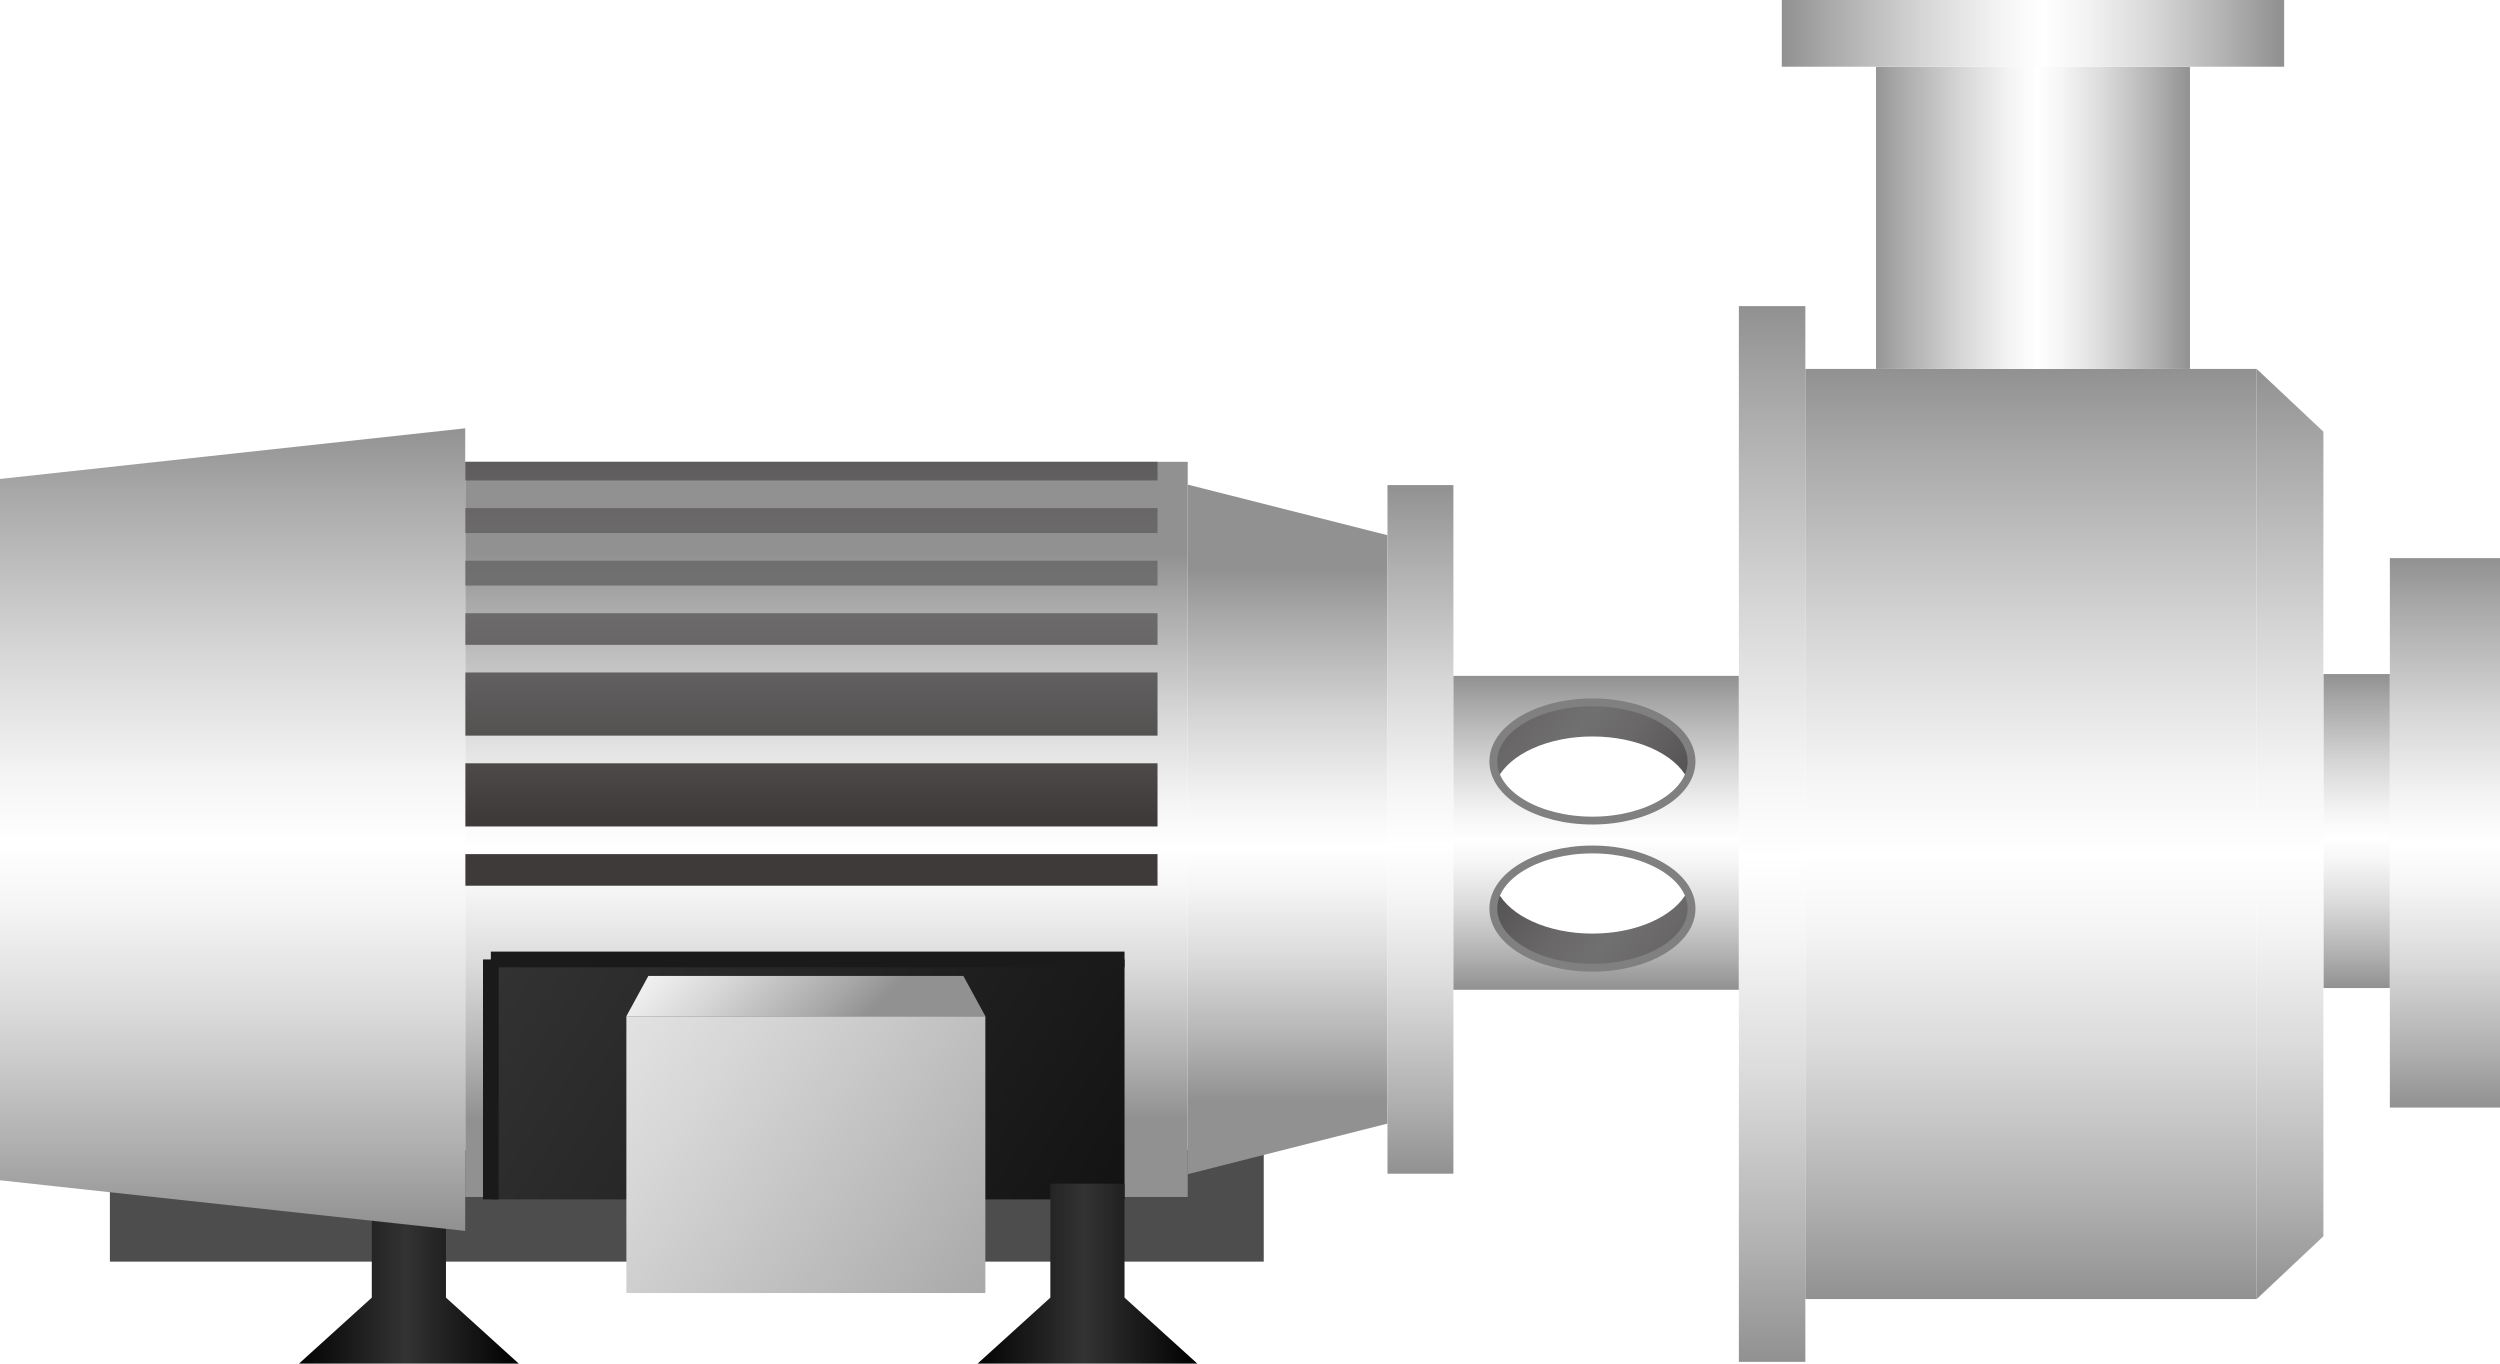 <?xml version="1.0" encoding="utf-8"?>
<!-- Generator: Adobe Illustrator 15.0.0, SVG Export Plug-In . SVG Version: 6.00 Build 0)  -->
<!DOCTYPE svg PUBLIC "-//W3C//DTD SVG 1.0//EN" "http://www.w3.org/TR/2001/REC-SVG-20010904/DTD/svg10.dtd">
<svg version="1.0" id="_x37_1" xmlns="http://www.w3.org/2000/svg" xmlns:xlink="http://www.w3.org/1999/xlink" x="0px" y="0px"
	 width="159.25px" height="86.862px" viewBox="0 0 159.25 86.862" enable-background="new 0 0 159.25 86.862" xml:space="preserve">
<g>
	<rect x="7" y="73.25" fill="#4D4D4D" width="73.5" height="7.116"/>
	<linearGradient id="SVGID_1_" gradientUnits="userSpaceOnUse" x1="82.02" y1="36.279" x2="82.02" y2="70.114">
		<stop  offset="0" style="stop-color:#929192"/>
		<stop  offset="0.082" style="stop-color:#A7A7A7"/>
		<stop  offset="0.282" style="stop-color:#D7D6D7"/>
		<stop  offset="0.436" style="stop-color:#F4F4F4"/>
		<stop  offset="0.522" style="stop-color:#FFFFFF"/>
		<stop  offset="0.599" style="stop-color:#F5F5F5"/>
		<stop  offset="0.728" style="stop-color:#DBDBDB"/>
		<stop  offset="0.892" style="stop-color:#B1B1B1"/>
		<stop  offset="1" style="stop-color:#929192"/>
	</linearGradient>
	<polygon fill="url(#SVGID_1_)" points="75.658,74.796 88.382,71.572 88.382,34.093 75.658,30.87 	"/>
	<linearGradient id="SVGID_2_" gradientUnits="userSpaceOnUse" x1="52.646" y1="35.185" x2="52.646" y2="71.256">
		<stop  offset="0" style="stop-color:#929192"/>
		<stop  offset="0.082" style="stop-color:#A7A7A7"/>
		<stop  offset="0.282" style="stop-color:#D7D6D7"/>
		<stop  offset="0.436" style="stop-color:#F4F4F4"/>
		<stop  offset="0.522" style="stop-color:#FFFFFF"/>
		<stop  offset="0.599" style="stop-color:#F5F5F5"/>
		<stop  offset="0.728" style="stop-color:#DBDBDB"/>
		<stop  offset="0.892" style="stop-color:#B1B1B1"/>
		<stop  offset="1" style="stop-color:#929192"/>
	</linearGradient>
	<rect x="29.634" y="29.418" fill="url(#SVGID_2_)" width="46.024" height="46.83"/>
	<g>
		<linearGradient id="SVGID_3_" gradientUnits="userSpaceOnUse" x1="51.684" y1="21.333" x2="51.684" y2="52.134">
			<stop  offset="0" style="stop-color:#3E3A39"/>
			<stop  offset="0.16" style="stop-color:#535050"/>
			<stop  offset="0.37" style="stop-color:#696768"/>
			<stop  offset="0.5" style="stop-color:#717071"/>
			<stop  offset="0.629" style="stop-color:#696768"/>
			<stop  offset="0.84" style="stop-color:#535050"/>
			<stop  offset="1" style="stop-color:#3E3A39"/>
		</linearGradient>
		<rect x="29.634" y="42.836" fill="url(#SVGID_3_)" width="44.1" height="4.024"/>
		<linearGradient id="SVGID_4_" gradientUnits="userSpaceOnUse" x1="51.684" y1="21.331" x2="51.684" y2="52.133">
			<stop  offset="0" style="stop-color:#3E3A39"/>
			<stop  offset="0.16" style="stop-color:#535050"/>
			<stop  offset="0.37" style="stop-color:#696768"/>
			<stop  offset="0.5" style="stop-color:#717071"/>
			<stop  offset="0.629" style="stop-color:#696768"/>
			<stop  offset="0.84" style="stop-color:#535050"/>
			<stop  offset="1" style="stop-color:#3E3A39"/>
		</linearGradient>
		<rect x="29.634" y="48.622" fill="url(#SVGID_4_)" width="44.1" height="4.024"/>
		<linearGradient id="SVGID_5_" gradientUnits="userSpaceOnUse" x1="51.684" y1="21.331" x2="51.684" y2="52.134">
			<stop  offset="0" style="stop-color:#3E3A39"/>
			<stop  offset="0.16" style="stop-color:#535050"/>
			<stop  offset="0.37" style="stop-color:#696768"/>
			<stop  offset="0.5" style="stop-color:#717071"/>
			<stop  offset="0.629" style="stop-color:#696768"/>
			<stop  offset="0.84" style="stop-color:#535050"/>
			<stop  offset="1" style="stop-color:#3E3A39"/>
		</linearGradient>
		<rect x="29.634" y="39.063" fill="url(#SVGID_5_)" width="44.1" height="2.013"/>
		<linearGradient id="SVGID_6_" gradientUnits="userSpaceOnUse" x1="51.684" y1="21.33" x2="51.684" y2="52.133">
			<stop  offset="0" style="stop-color:#3E3A39"/>
			<stop  offset="0.16" style="stop-color:#535050"/>
			<stop  offset="0.37" style="stop-color:#696768"/>
			<stop  offset="0.5" style="stop-color:#717071"/>
			<stop  offset="0.629" style="stop-color:#696768"/>
			<stop  offset="0.84" style="stop-color:#535050"/>
			<stop  offset="1" style="stop-color:#3E3A39"/>
		</linearGradient>
		<rect x="29.634" y="54.407" fill="url(#SVGID_6_)" width="44.1" height="2.013"/>
		<linearGradient id="SVGID_7_" gradientUnits="userSpaceOnUse" x1="51.684" y1="21.337" x2="51.684" y2="52.128">
			<stop  offset="0" style="stop-color:#3E3A39"/>
			<stop  offset="0.16" style="stop-color:#535050"/>
			<stop  offset="0.37" style="stop-color:#696768"/>
			<stop  offset="0.5" style="stop-color:#717071"/>
			<stop  offset="0.629" style="stop-color:#696768"/>
			<stop  offset="0.84" style="stop-color:#535050"/>
			<stop  offset="1" style="stop-color:#3E3A39"/>
		</linearGradient>
		<rect x="29.634" y="35.715" fill="url(#SVGID_7_)" width="44.1" height="1.585"/>
		<linearGradient id="SVGID_8_" gradientUnits="userSpaceOnUse" x1="51.684" y1="21.329" x2="51.684" y2="52.141">
			<stop  offset="0" style="stop-color:#3E3A39"/>
			<stop  offset="0.16" style="stop-color:#535050"/>
			<stop  offset="0.37" style="stop-color:#696768"/>
			<stop  offset="0.5" style="stop-color:#717071"/>
			<stop  offset="0.629" style="stop-color:#696768"/>
			<stop  offset="0.84" style="stop-color:#535050"/>
			<stop  offset="1" style="stop-color:#3E3A39"/>
		</linearGradient>
		<rect x="29.634" y="32.366" fill="url(#SVGID_8_)" width="44.1" height="1.588"/>
		<linearGradient id="SVGID_9_" gradientUnits="userSpaceOnUse" x1="51.684" y1="21.338" x2="51.684" y2="52.123">
			<stop  offset="0" style="stop-color:#3E3A39"/>
			<stop  offset="0.16" style="stop-color:#535050"/>
			<stop  offset="0.37" style="stop-color:#696768"/>
			<stop  offset="0.5" style="stop-color:#717071"/>
			<stop  offset="0.629" style="stop-color:#696768"/>
			<stop  offset="0.84" style="stop-color:#535050"/>
			<stop  offset="1" style="stop-color:#3E3A39"/>
		</linearGradient>
		<rect x="29.634" y="29.418" fill="url(#SVGID_9_)" width="44.1" height="1.188"/>
	</g>
	<g>
		<linearGradient id="SVGID_10_" gradientUnits="userSpaceOnUse" x1="90.414" y1="93.728" x2="-23.916" y2="20.463">
			<stop  offset="0" style="stop-color:#000000"/>
			<stop  offset="0.5" style="stop-color:#333333"/>
			<stop  offset="1" style="stop-color:#000000"/>
		</linearGradient>
		<rect x="31.267" y="61.117" fill="url(#SVGID_10_)" width="40.366" height="15.284"/>
		<g>
			<line fill="none" stroke="#1A1A1A" x1="31.267" y1="61.117" x2="31.267" y2="76.4"/>
			<line fill="none" stroke="#1A1A1A" x1="31.267" y1="61.117" x2="71.633" y2="61.117"/>
		</g>
	</g>
	<linearGradient id="SVGID_11_" gradientUnits="userSpaceOnUse" x1="90.482" y1="30.9" x2="90.482" y2="74.767">
		<stop  offset="0" style="stop-color:#929192"/>
		<stop  offset="0.082" style="stop-color:#A7A7A7"/>
		<stop  offset="0.282" style="stop-color:#D7D6D7"/>
		<stop  offset="0.436" style="stop-color:#F4F4F4"/>
		<stop  offset="0.522" style="stop-color:#FFFFFF"/>
		<stop  offset="0.599" style="stop-color:#F5F5F5"/>
		<stop  offset="0.728" style="stop-color:#DBDBDB"/>
		<stop  offset="0.892" style="stop-color:#B1B1B1"/>
		<stop  offset="1" style="stop-color:#929192"/>
	</linearGradient>
	<rect x="88.382" y="30.9" fill="url(#SVGID_11_)" width="4.2" height="43.866"/>
	<linearGradient id="SVGID_12_" gradientUnits="userSpaceOnUse" x1="71.451" y1="88.338" x2="23.222" y2="52.883">
		<stop  offset="0" style="stop-color:#929192"/>
		<stop  offset="0.158" style="stop-color:#A7A7A7"/>
		<stop  offset="0.541" style="stop-color:#D7D6D7"/>
		<stop  offset="0.834" style="stop-color:#F4F4F4"/>
		<stop  offset="1" style="stop-color:#FFFFFF"/>
	</linearGradient>
	<rect x="39.9" y="64.733" fill="url(#SVGID_12_)" width="22.867" height="17.633"/>
	<linearGradient id="SVGID_13_" gradientUnits="userSpaceOnUse" x1="53.592" y1="66.409" x2="33.968" y2="46.785">
		<stop  offset="0" style="stop-color:#929192"/>
		<stop  offset="0.082" style="stop-color:#A7A7A7"/>
		<stop  offset="0.282" style="stop-color:#D7D6D7"/>
		<stop  offset="0.436" style="stop-color:#F4F4F4"/>
		<stop  offset="0.522" style="stop-color:#FFFFFF"/>
		<stop  offset="0.599" style="stop-color:#F5F5F5"/>
		<stop  offset="0.728" style="stop-color:#DBDBDB"/>
		<stop  offset="0.892" style="stop-color:#B1B1B1"/>
		<stop  offset="1" style="stop-color:#929192"/>
	</linearGradient>
	<polygon fill="url(#SVGID_13_)" points="62.768,64.733 39.9,64.733 41.3,62.167 61.367,62.167 	"/>
	<linearGradient id="SVGID_14_" gradientUnits="userSpaceOnUse" x1="61.833" y1="81.131" x2="76.269" y2="81.131">
		<stop  offset="0" style="stop-color:#000000"/>
		<stop  offset="0.5" style="stop-color:#333333"/>
		<stop  offset="1" style="stop-color:#000000"/>
	</linearGradient>
	<polygon fill="url(#SVGID_14_)" points="71.632,82.659 71.633,82.659 71.633,75.4 66.907,75.4 66.907,82.659 62.271,86.862 
		69.271,86.862 76.27,86.862 	"/>
	<linearGradient id="SVGID_15_" gradientUnits="userSpaceOnUse" x1="18.607" y1="81.131" x2="33.045" y2="81.131">
		<stop  offset="0" style="stop-color:#000000"/>
		<stop  offset="0.5" style="stop-color:#333333"/>
		<stop  offset="1" style="stop-color:#000000"/>
	</linearGradient>
	<polygon fill="url(#SVGID_15_)" points="28.408,82.659 28.408,82.659 28.408,75.4 23.683,75.4 23.683,82.659 19.045,86.862 
		26.045,86.862 33.045,86.862 	"/>
	<linearGradient id="SVGID_16_" gradientUnits="userSpaceOnUse" x1="14.817" y1="26.96" x2="14.817" y2="78.248">
		<stop  offset="0" style="stop-color:#929192"/>
		<stop  offset="0.082" style="stop-color:#A7A7A7"/>
		<stop  offset="0.282" style="stop-color:#D7D6D7"/>
		<stop  offset="0.436" style="stop-color:#F4F4F4"/>
		<stop  offset="0.522" style="stop-color:#FFFFFF"/>
		<stop  offset="0.599" style="stop-color:#F5F5F5"/>
		<stop  offset="0.728" style="stop-color:#DBDBDB"/>
		<stop  offset="0.892" style="stop-color:#B1B1B1"/>
		<stop  offset="1" style="stop-color:#929192"/>
	</linearGradient>
	<polygon fill="url(#SVGID_16_)" points="29.634,78.409 0,75.184 0,30.509 29.634,27.283 	"/>
	<g>
		<linearGradient id="SVGID_17_" gradientUnits="userSpaceOnUse" x1="101.674" y1="43.052" x2="101.674" y2="63.052">
			<stop  offset="0" style="stop-color:#929192"/>
			<stop  offset="0.082" style="stop-color:#A7A7A7"/>
			<stop  offset="0.282" style="stop-color:#D7D6D7"/>
			<stop  offset="0.436" style="stop-color:#F4F4F4"/>
			<stop  offset="0.522" style="stop-color:#FFFFFF"/>
			<stop  offset="0.599" style="stop-color:#F5F5F5"/>
			<stop  offset="0.728" style="stop-color:#DBDBDB"/>
			<stop  offset="0.892" style="stop-color:#B1B1B1"/>
			<stop  offset="1" style="stop-color:#929192"/>
		</linearGradient>
		<path fill="url(#SVGID_17_)" d="M92.582,43.052v20h18.184v-20H92.582z M101.438,61.646c-3.486,0-6.313-1.687-6.313-3.767
			c0-2.081,2.826-3.767,6.313-3.767s6.313,1.686,6.313,3.767C107.75,59.959,104.924,61.646,101.438,61.646z M101.438,52.271
			c-3.486,0-6.313-1.686-6.313-3.767c0-2.08,2.826-3.768,6.313-3.768s6.313,1.688,6.313,3.768
			C107.75,50.585,104.924,52.271,101.438,52.271z"/>
		<g>
			<linearGradient id="SVGID_18_" gradientUnits="userSpaceOnUse" x1="109.24" y1="54.016" x2="90.749" y2="40.422">
				<stop  offset="0" style="stop-color:#3E3A39"/>
				<stop  offset="0.16" style="stop-color:#535050"/>
				<stop  offset="0.37" style="stop-color:#696768"/>
				<stop  offset="0.5" style="stop-color:#717071"/>
				<stop  offset="0.629" style="stop-color:#696768"/>
				<stop  offset="0.84" style="stop-color:#535050"/>
				<stop  offset="1" style="stop-color:#3E3A39"/>
			</linearGradient>
			<path fill="url(#SVGID_18_)" d="M101.438,46.913c2.852,0,5.26,1.13,6.043,2.679c0.174-0.344,0.27-0.709,0.27-1.088
				c0-2.08-2.826-3.768-6.313-3.768s-6.313,1.688-6.313,3.768c0,0.379,0.096,0.744,0.27,1.088
				C96.178,48.043,98.586,46.913,101.438,46.913z"/>
			<ellipse fill="none" stroke="#808080" stroke-width="0.5" cx="101.438" cy="48.504" rx="6.313" ry="3.767"/>
		</g>
		<g>
			
				<linearGradient id="SVGID_19_" gradientUnits="userSpaceOnUse" x1="1795.872" y1="2084.504" x2="1777.38" y2="2070.91" gradientTransform="matrix(-1 0 0 -1 1889.508 2136.87)">
				<stop  offset="0" style="stop-color:#3E3A39"/>
				<stop  offset="0.16" style="stop-color:#535050"/>
				<stop  offset="0.37" style="stop-color:#696768"/>
				<stop  offset="0.5" style="stop-color:#717071"/>
				<stop  offset="0.629" style="stop-color:#696768"/>
				<stop  offset="0.84" style="stop-color:#535050"/>
				<stop  offset="1" style="stop-color:#3E3A39"/>
			</linearGradient>
			<path fill="url(#SVGID_19_)" d="M101.438,59.47c-2.852,0-5.26-1.13-6.043-2.679c-0.174,0.344-0.27,0.709-0.27,1.088
				c0,2.08,2.826,3.767,6.313,3.767s6.313-1.687,6.313-3.767c0-0.379-0.096-0.744-0.27-1.088
				C106.697,58.34,104.289,59.47,101.438,59.47z"/>
			<ellipse fill="none" stroke="#808080" stroke-width="0.5" cx="101.438" cy="57.879" rx="6.313" ry="3.767"/>
		</g>
	</g>
	<linearGradient id="SVGID_20_" gradientUnits="userSpaceOnUse" x1="112.883" y1="19.5" x2="112.883" y2="86.75">
		<stop  offset="0" style="stop-color:#929192"/>
		<stop  offset="0.082" style="stop-color:#A7A7A7"/>
		<stop  offset="0.282" style="stop-color:#D7D6D7"/>
		<stop  offset="0.436" style="stop-color:#F4F4F4"/>
		<stop  offset="0.522" style="stop-color:#FFFFFF"/>
		<stop  offset="0.599" style="stop-color:#F5F5F5"/>
		<stop  offset="0.728" style="stop-color:#DBDBDB"/>
		<stop  offset="0.892" style="stop-color:#B1B1B1"/>
		<stop  offset="1" style="stop-color:#929192"/>
	</linearGradient>
	<rect x="110.766" y="19.5" fill="url(#SVGID_20_)" width="4.234" height="67.25"/>
	<g>
		<linearGradient id="SVGID_21_" gradientUnits="userSpaceOnUse" x1="150.117" y1="42.938" x2="150.117" y2="62.938">
			<stop  offset="0" style="stop-color:#929192"/>
			<stop  offset="0.082" style="stop-color:#A7A7A7"/>
			<stop  offset="0.282" style="stop-color:#D7D6D7"/>
			<stop  offset="0.436" style="stop-color:#F4F4F4"/>
			<stop  offset="0.522" style="stop-color:#FFFFFF"/>
			<stop  offset="0.599" style="stop-color:#F5F5F5"/>
			<stop  offset="0.728" style="stop-color:#DBDBDB"/>
			<stop  offset="0.892" style="stop-color:#B1B1B1"/>
			<stop  offset="1" style="stop-color:#929192"/>
		</linearGradient>
		<rect x="148" y="42.938" fill="url(#SVGID_21_)" width="4.234" height="20"/>
		<linearGradient id="SVGID_22_" gradientUnits="userSpaceOnUse" x1="155.742" y1="35.552" x2="155.742" y2="70.552">
			<stop  offset="0" style="stop-color:#929192"/>
			<stop  offset="0.082" style="stop-color:#A7A7A7"/>
			<stop  offset="0.282" style="stop-color:#D7D6D7"/>
			<stop  offset="0.436" style="stop-color:#F4F4F4"/>
			<stop  offset="0.522" style="stop-color:#FFFFFF"/>
			<stop  offset="0.599" style="stop-color:#F5F5F5"/>
			<stop  offset="0.728" style="stop-color:#DBDBDB"/>
			<stop  offset="0.892" style="stop-color:#B1B1B1"/>
			<stop  offset="1" style="stop-color:#929192"/>
		</linearGradient>
		<rect x="152.234" y="35.552" fill="url(#SVGID_22_)" width="7.016" height="35"/>
	</g>
	<linearGradient id="SVGID_23_" gradientUnits="userSpaceOnUse" x1="129.375" y1="23.5" x2="129.375" y2="82.75">
		<stop  offset="0" style="stop-color:#929192"/>
		<stop  offset="0.082" style="stop-color:#A7A7A7"/>
		<stop  offset="0.282" style="stop-color:#D7D6D7"/>
		<stop  offset="0.436" style="stop-color:#F4F4F4"/>
		<stop  offset="0.522" style="stop-color:#FFFFFF"/>
		<stop  offset="0.599" style="stop-color:#F5F5F5"/>
		<stop  offset="0.728" style="stop-color:#DBDBDB"/>
		<stop  offset="0.892" style="stop-color:#B1B1B1"/>
		<stop  offset="1" style="stop-color:#929192"/>
	</linearGradient>
	<rect x="115" y="23.5" fill="url(#SVGID_23_)" width="28.75" height="59.25"/>
	<g>
		<linearGradient id="SVGID_24_" gradientUnits="userSpaceOnUse" x1="119.155" y1="13.875" x2="139.5" y2="13.875">
			<stop  offset="0" style="stop-color:#929192"/>
			<stop  offset="0.082" style="stop-color:#A7A7A7"/>
			<stop  offset="0.282" style="stop-color:#D7D6D7"/>
			<stop  offset="0.436" style="stop-color:#F4F4F4"/>
			<stop  offset="0.522" style="stop-color:#FFFFFF"/>
			<stop  offset="0.599" style="stop-color:#F5F5F5"/>
			<stop  offset="0.728" style="stop-color:#DBDBDB"/>
			<stop  offset="0.892" style="stop-color:#B1B1B1"/>
			<stop  offset="1" style="stop-color:#929192"/>
		</linearGradient>
		<rect x="119.5" y="4.25" fill="url(#SVGID_24_)" width="20" height="19.25"/>
		<linearGradient id="SVGID_25_" gradientUnits="userSpaceOnUse" x1="113.584" y1="2.125" x2="145.251" y2="2.125">
			<stop  offset="0" style="stop-color:#929192"/>
			<stop  offset="0.082" style="stop-color:#A7A7A7"/>
			<stop  offset="0.282" style="stop-color:#D7D6D7"/>
			<stop  offset="0.436" style="stop-color:#F4F4F4"/>
			<stop  offset="0.522" style="stop-color:#FFFFFF"/>
			<stop  offset="0.599" style="stop-color:#F5F5F5"/>
			<stop  offset="0.728" style="stop-color:#DBDBDB"/>
			<stop  offset="0.892" style="stop-color:#B1B1B1"/>
			<stop  offset="1" style="stop-color:#929192"/>
		</linearGradient>
		<rect x="113.5" fill="url(#SVGID_25_)" width="32" height="4.25"/>
	</g>
	<linearGradient id="SVGID_26_" gradientUnits="userSpaceOnUse" x1="145.875" y1="23.5" x2="145.875" y2="82.75">
		<stop  offset="0" style="stop-color:#929192"/>
		<stop  offset="0.082" style="stop-color:#A7A7A7"/>
		<stop  offset="0.282" style="stop-color:#D7D6D7"/>
		<stop  offset="0.436" style="stop-color:#F4F4F4"/>
		<stop  offset="0.522" style="stop-color:#FFFFFF"/>
		<stop  offset="0.599" style="stop-color:#F5F5F5"/>
		<stop  offset="0.728" style="stop-color:#DBDBDB"/>
		<stop  offset="0.892" style="stop-color:#B1B1B1"/>
		<stop  offset="1" style="stop-color:#929192"/>
	</linearGradient>
	<polygon fill="url(#SVGID_26_)" points="148,78.75 143.75,82.75 143.75,23.5 148,27.5 	"/>
</g>
</svg>

